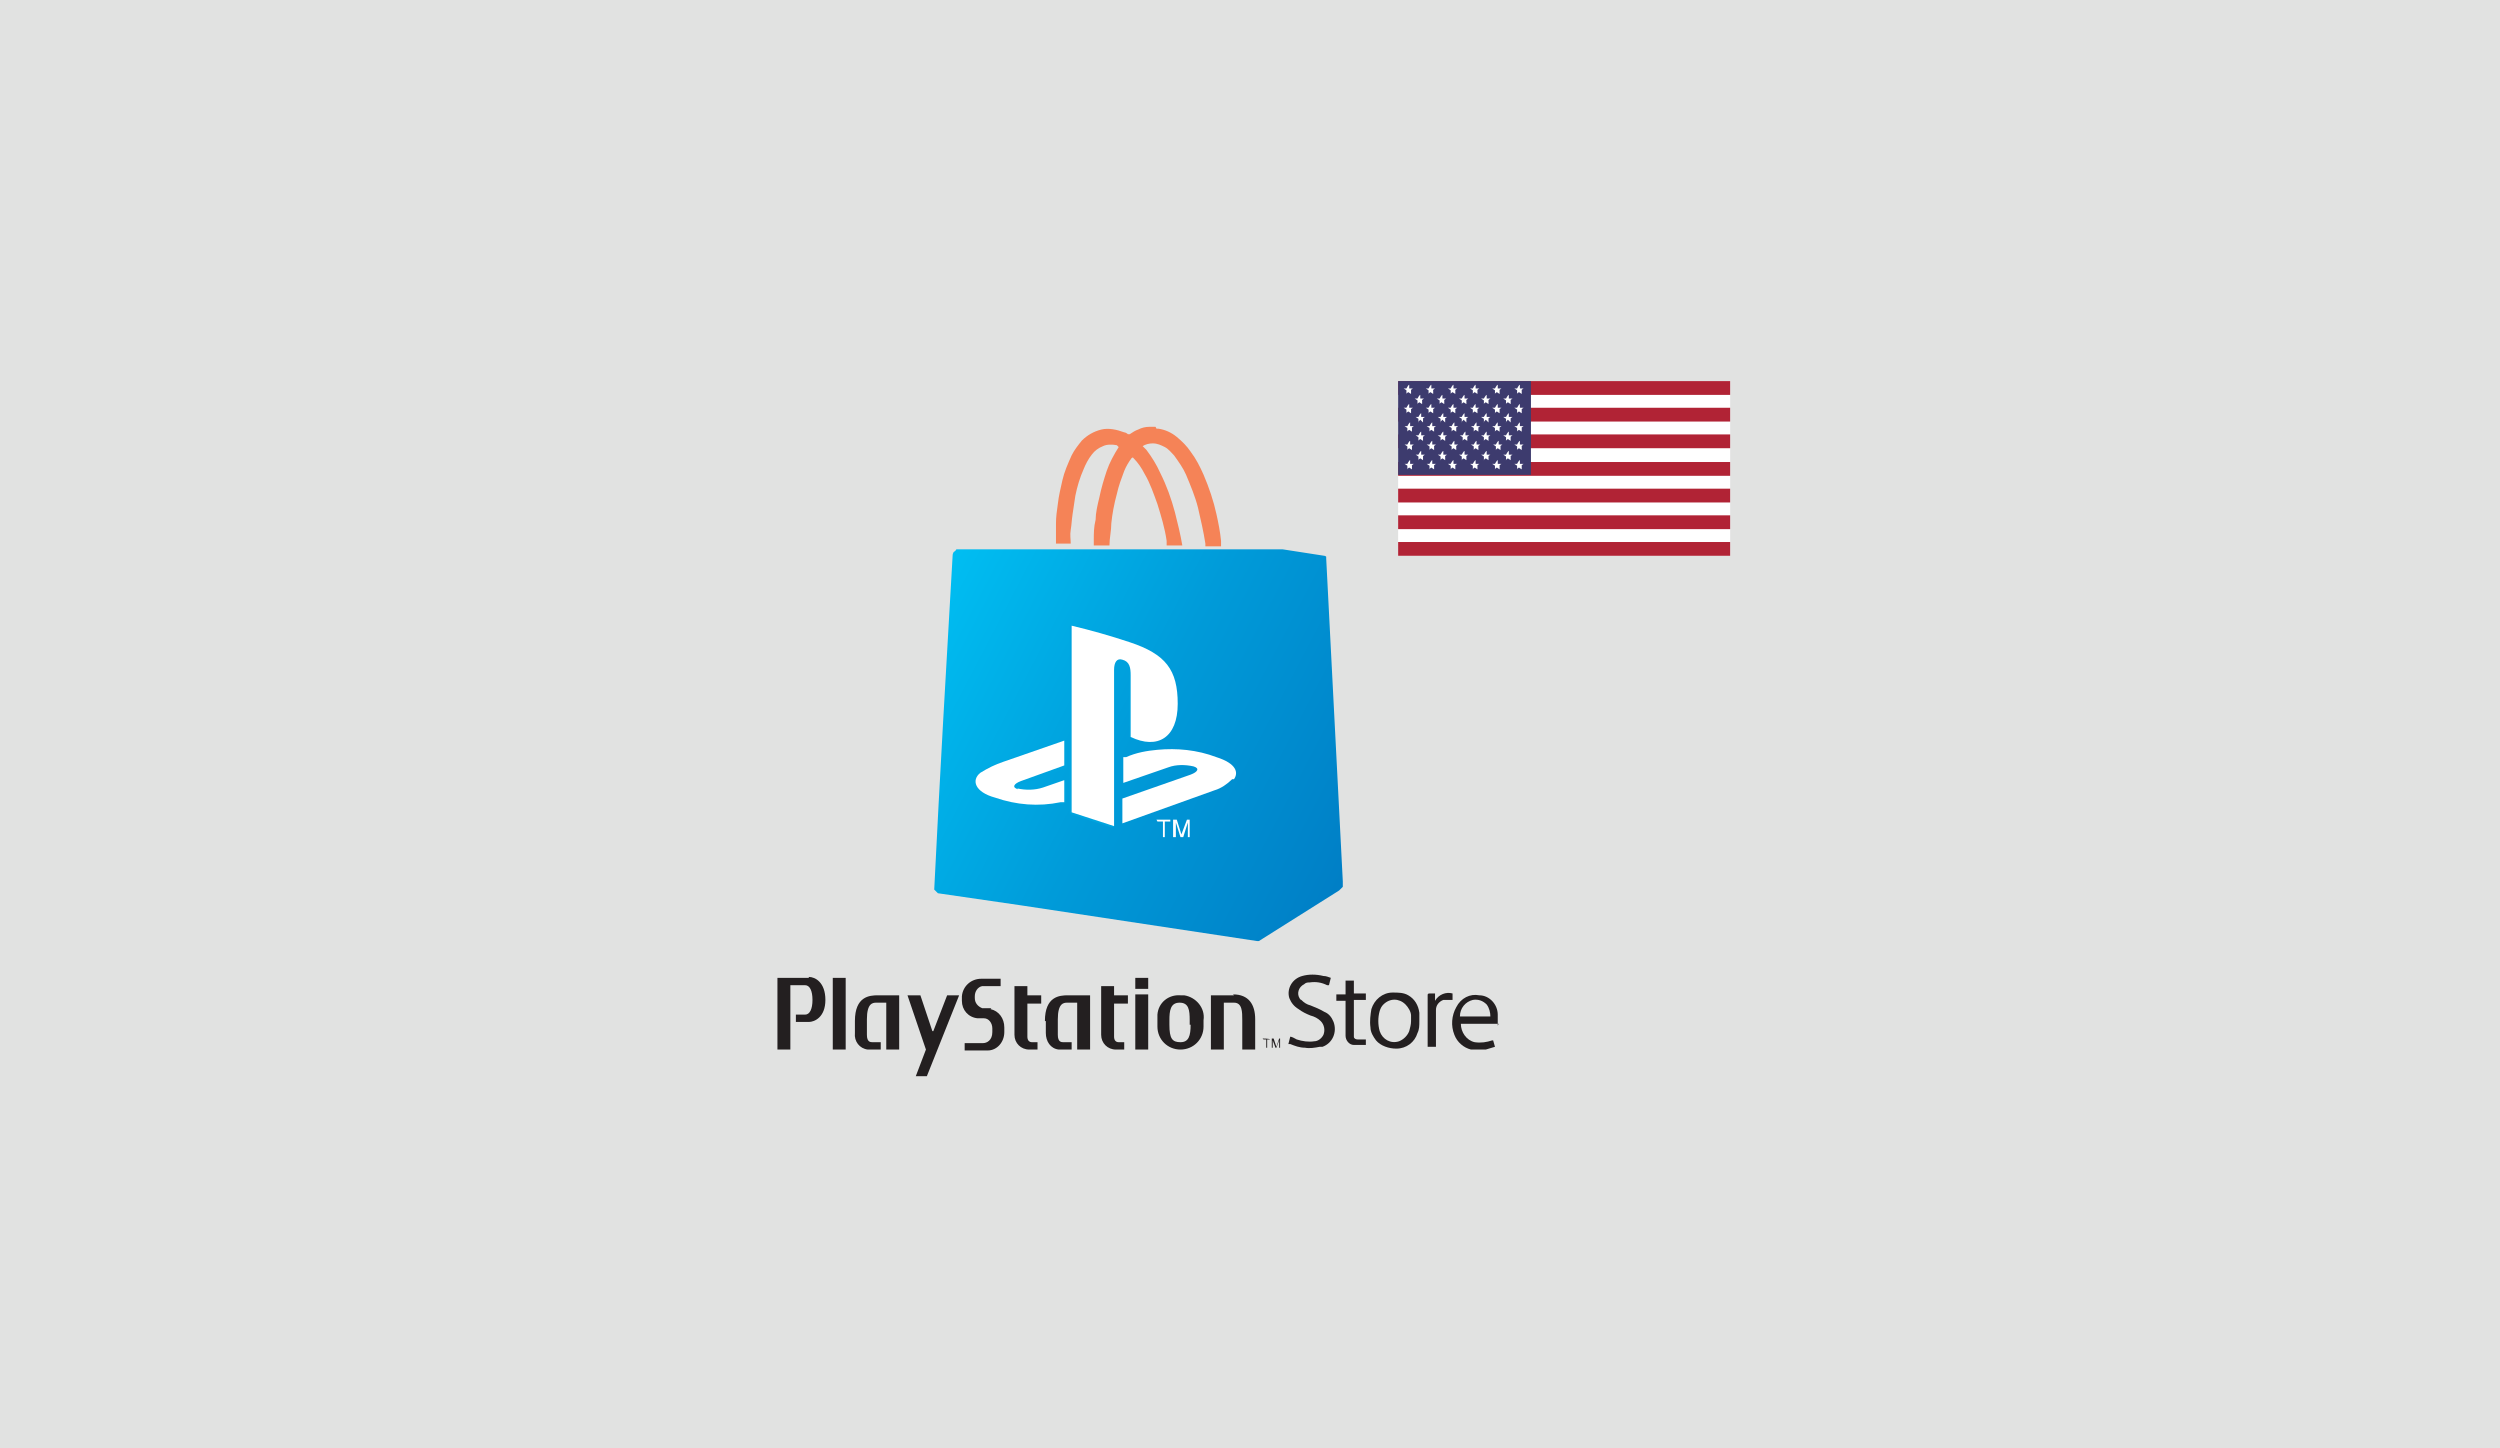 <svg width="164" height="95" viewBox="0 0 164 95" fill="none" xmlns="http://www.w3.org/2000/svg">
<rect x="0" y="0" width="164" height="95" fill="#333333" stroke="none"/>
<g clip-path="url(#clip0_1_73)">
<path d="M164.401 0H0V95H164.401V0Z" fill="#E1E2E1"/>
<path d="M65.036 66.136H64.431C64.129 66.016 63.947 65.775 63.947 65.473V65.352C63.947 65.051 64.129 64.749 64.431 64.689C64.431 64.689 64.492 64.689 64.552 64.689H65.641V64.206H64.371C63.705 64.206 63.161 64.689 63.1 65.352V65.654C63.1 66.257 63.524 66.74 64.129 66.8H64.552C64.855 66.8 65.097 67.102 65.097 67.463V67.705C65.097 68.248 64.734 68.428 64.492 68.428H63.282V68.911H64.794C65.4 68.911 65.883 68.368 65.883 67.705V67.403C65.883 66.8 65.52 66.317 64.976 66.197L65.036 66.136ZM67.396 64.689H66.549V67.886C66.549 68.429 66.972 68.851 67.517 68.851H68.061V68.368H67.698C67.517 68.368 67.396 68.248 67.396 68.006V65.835H68.303V65.292H67.396V64.689ZM56.082 66.981V67.765C56.022 68.308 56.385 68.79 56.929 68.851H57.776V68.368H57.232C57.111 68.368 56.869 68.368 56.869 67.886V66.86C56.869 65.835 57.232 65.775 57.474 65.775H58.139V68.851H58.986V65.292H57.595C57.05 65.292 56.082 65.352 56.082 66.981ZM54.63 64.146V68.851H55.477V64.146H54.63ZM68.606 66.981V67.765C68.606 68.308 68.909 68.79 69.453 68.851H70.3V68.368H69.756C69.635 68.368 69.393 68.368 69.393 67.886V66.86C69.393 65.835 69.756 65.775 69.998 65.775H70.663V68.851H71.51V65.292H70.058C69.514 65.292 68.546 65.352 68.546 66.981H68.606ZM61.164 67.644L60.378 65.292H59.531L60.741 68.851L60.075 70.6H60.801L62.919 65.292H62.132L61.225 67.644H61.164ZM53.057 64.146H51V68.851H51.847V64.629H52.815C53.118 64.629 53.299 64.99 53.299 65.594C53.299 66.197 53.118 66.559 52.815 66.559H52.21V67.041H53.057C53.42 67.041 54.146 66.74 54.146 65.594C54.146 64.448 53.481 64.086 53.057 64.086V64.146ZM80.948 65.292H79.436V68.851H80.283V65.775H80.948C81.493 65.775 81.493 66.378 81.493 66.921V68.851H82.34V66.86C82.34 65.895 81.916 65.232 80.888 65.232L80.948 65.292ZM77.439 65.292C76.653 65.232 75.987 65.775 75.927 66.559C75.927 66.679 75.927 66.74 75.927 66.86V67.343C75.927 68.187 76.592 68.851 77.439 68.851C78.286 68.851 78.952 68.187 78.952 67.343V66.921C79.073 66.136 78.468 65.413 77.681 65.292C77.621 65.292 77.5 65.292 77.439 65.292ZM78.105 67.222C78.105 67.946 77.984 68.368 77.439 68.368C76.895 68.368 76.713 68.127 76.713 67.222V66.921C76.713 66.317 76.774 65.775 77.379 65.775C77.984 65.775 78.044 66.257 78.044 66.921V67.222H78.105ZM73.083 64.689H72.236V67.886C72.236 68.429 72.66 68.851 73.204 68.851H73.749V68.368H73.386C73.204 68.368 73.083 68.248 73.083 68.006V65.835H73.991V65.292H73.083V64.689ZM74.475 68.851H75.322V65.232H74.475V68.851ZM74.475 64.87H75.322V64.146H74.475V64.87Z" fill="#231F20"/>
<path d="M82.885 68.187H83.066V68.73H83.126V68.187H83.308C83.308 68.127 82.824 68.127 82.824 68.127" fill="#231F20"/>
<path d="M83.913 68.127L83.731 68.67L83.55 68.127H83.429V68.73H83.49V68.248L83.671 68.73H83.731L83.913 68.248V68.73H83.974V68.127" fill="#231F20"/>
<path d="M98.312 67.162H95.832C95.832 67.705 96.195 68.248 96.739 68.368C97.163 68.429 97.526 68.368 97.889 68.248H97.95L98.07 68.67C97.889 68.73 97.647 68.79 97.466 68.851C97.163 68.851 96.8 68.851 96.497 68.851C96.013 68.73 95.59 68.368 95.408 67.886C95.166 67.283 95.227 66.619 95.529 66.076C95.832 65.473 96.437 65.171 97.042 65.292C97.707 65.292 98.252 65.895 98.252 66.559V66.8V67.283L98.312 67.162ZM97.768 66.679C97.768 66.438 97.707 66.136 97.526 65.895C97.284 65.654 96.981 65.533 96.618 65.594C96.134 65.714 95.771 66.136 95.771 66.679H97.768Z" fill="#231F20"/>
<path d="M84.518 68.489L84.639 68.006C84.76 68.006 84.942 68.127 85.063 68.187C85.426 68.308 85.849 68.368 86.212 68.308C86.454 68.308 86.696 68.127 86.817 67.886C86.938 67.584 86.878 67.222 86.636 66.981C86.454 66.8 86.212 66.679 85.97 66.619C85.668 66.498 85.426 66.378 85.184 66.197C84.881 66.016 84.7 65.775 84.579 65.473C84.397 64.87 84.76 64.206 85.426 64.025C85.849 63.905 86.333 63.905 86.817 64.025C86.999 64.025 87.12 64.086 87.301 64.146L87.18 64.629H87.059C86.696 64.448 86.333 64.387 85.91 64.448C85.789 64.448 85.668 64.448 85.547 64.568C85.184 64.749 85.063 65.171 85.244 65.473C85.244 65.473 85.305 65.594 85.365 65.594C85.547 65.775 85.728 65.895 85.97 65.956C86.273 66.076 86.575 66.197 86.878 66.378C87.18 66.498 87.362 66.74 87.483 67.041C87.725 67.705 87.422 68.428 86.757 68.67C86.757 68.67 86.636 68.67 86.575 68.67C86.273 68.73 85.91 68.79 85.607 68.73C85.244 68.73 84.942 68.609 84.639 68.489H84.579H84.518Z" fill="#231F20"/>
<path d="M93.109 66.981C93.109 67.283 93.109 67.524 92.988 67.765C92.807 68.368 92.262 68.79 91.597 68.79C91.113 68.79 90.568 68.61 90.266 68.248C90.084 68.006 89.903 67.705 89.903 67.403C89.842 66.981 89.903 66.559 89.963 66.197C90.145 65.594 90.689 65.111 91.355 65.111C91.718 65.111 92.081 65.111 92.383 65.292C92.807 65.533 93.049 65.956 93.109 66.438C93.109 66.619 93.109 66.8 93.109 66.981ZM92.565 66.981C92.565 66.86 92.565 66.74 92.565 66.619C92.565 66.378 92.383 66.076 92.202 65.895C91.778 65.473 91.173 65.473 90.75 65.895C90.629 66.016 90.568 66.136 90.508 66.317C90.387 66.74 90.387 67.222 90.508 67.644C90.689 68.187 91.234 68.489 91.778 68.308C92.081 68.187 92.323 67.946 92.444 67.644C92.504 67.403 92.565 67.222 92.565 66.981Z" fill="#231F20"/>
<path d="M88.269 65.654H87.664V65.232H88.269V64.327H88.814V65.171H89.6V65.594H88.814V67.644C88.814 67.765 88.814 67.886 88.814 68.006C88.814 68.127 88.935 68.187 89.056 68.187C89.177 68.187 89.298 68.187 89.419 68.187H89.6V68.549C89.358 68.549 89.056 68.549 88.814 68.549C88.511 68.549 88.269 68.248 88.269 67.946V65.533V65.654Z" fill="#231F20"/>
<path d="M94.138 65.232V65.654C94.38 65.232 94.864 65.051 95.287 65.171V65.594H95.166C94.985 65.594 94.803 65.594 94.682 65.594C94.38 65.714 94.198 65.956 94.198 66.257C94.198 66.378 94.198 66.559 94.198 66.679V68.67H93.654V65.292C93.654 65.232 93.654 65.171 93.775 65.171C93.896 65.171 94.017 65.171 94.138 65.171V65.232Z" fill="#231F20"/>
<path d="M75.866 28.121H75.987C76.411 28.181 76.834 28.362 77.197 28.663C77.56 28.965 77.863 29.267 78.105 29.629C78.468 30.111 78.71 30.594 78.952 31.137C79.315 31.981 79.617 32.886 79.799 33.73C79.92 34.273 80.041 34.876 80.101 35.479C80.101 35.6 80.101 35.721 80.101 35.841H79.073V35.66C78.952 34.876 78.77 34.092 78.589 33.308C78.407 32.584 78.105 31.86 77.802 31.137C77.621 30.714 77.318 30.292 77.016 29.87C76.834 29.689 76.653 29.448 76.411 29.327C76.169 29.206 75.927 29.086 75.624 29.086C75.382 29.086 75.14 29.146 74.959 29.267L75.201 29.508C75.564 29.991 75.866 30.473 76.108 31.016C76.532 31.86 76.834 32.705 77.076 33.609C77.258 34.333 77.439 35.057 77.56 35.781H76.532C76.532 35.66 76.532 35.6 76.532 35.479C76.411 34.635 76.169 33.851 75.927 33.067C75.685 32.403 75.443 31.679 75.08 31.076C74.898 30.714 74.656 30.352 74.354 30.051C74.293 29.991 74.354 29.991 74.233 30.051C74.051 30.292 73.87 30.594 73.749 30.895C73.567 31.378 73.386 31.86 73.265 32.403C73.083 33.067 72.962 33.73 72.902 34.333C72.902 34.816 72.781 35.298 72.781 35.781H71.752C71.752 35.66 71.752 35.54 71.752 35.419C71.752 34.997 71.752 34.575 71.873 34.092C71.873 33.67 71.994 33.127 72.115 32.644C72.236 32.041 72.418 31.438 72.599 30.895C72.781 30.352 73.083 29.809 73.386 29.327L73.265 29.206C72.962 29.146 72.599 29.146 72.357 29.267C72.055 29.387 71.813 29.568 71.631 29.809C71.389 30.111 71.208 30.473 71.087 30.775C70.845 31.317 70.663 31.921 70.542 32.524C70.482 32.946 70.421 33.308 70.361 33.73C70.3 34.152 70.3 34.394 70.24 34.756C70.179 35.117 70.24 35.359 70.24 35.66H69.272C69.272 35.419 69.272 35.178 69.272 34.997C69.272 34.756 69.272 34.514 69.272 34.333C69.272 33.911 69.332 33.489 69.393 33.067C69.453 32.524 69.574 32.041 69.695 31.498C69.816 30.956 70.058 30.413 70.3 29.87C70.482 29.508 70.724 29.206 70.966 28.905C71.329 28.543 71.752 28.302 72.236 28.181C72.72 28.06 73.265 28.181 73.749 28.362C73.809 28.362 73.93 28.422 73.991 28.483C73.991 28.483 74.051 28.483 74.112 28.483C74.293 28.362 74.475 28.241 74.656 28.181C74.898 28.06 75.14 28 75.382 28H75.806L75.866 28.121Z" fill="#F58357"/>
<path d="M88.088 57.813L86.999 36.641V36.521C86.999 36.521 86.938 36.46 86.878 36.46L84.155 36.038H62.737C62.677 36.159 62.616 36.159 62.556 36.219C62.556 36.219 62.495 36.34 62.495 36.4C62.072 43.698 61.648 50.997 61.285 58.355L61.527 58.597L66.912 59.381L82.461 61.733H82.582L87.846 58.416L88.088 58.175V58.054V57.813Z" fill="url(#paint0_linear_1_73)"/>
<path d="M73.083 54.254C73.083 54.254 73.083 54.194 73.083 54.133V44C73.083 43.94 73.083 43.819 73.083 43.759C73.083 43.638 73.083 43.517 73.204 43.397C73.265 43.276 73.446 43.216 73.628 43.276C73.87 43.276 74.051 43.517 74.112 43.759C74.112 43.94 74.172 44.121 74.112 44.302V48.282C74.112 48.282 74.112 48.282 74.112 48.343L74.354 48.464C74.717 48.584 75.08 48.705 75.503 48.644C75.806 48.644 76.108 48.524 76.35 48.282C76.592 48.102 76.774 47.86 76.834 47.619C77.016 47.257 77.076 46.835 77.137 46.473C77.137 45.93 77.137 45.448 77.076 44.905C77.016 44.543 76.895 44.181 76.713 43.819C76.471 43.397 76.169 43.095 75.745 42.854C75.201 42.492 74.596 42.251 73.991 42.07C73.446 41.889 72.962 41.768 72.418 41.587C71.752 41.406 71.087 41.225 70.421 41.044C70.361 41.044 70.24 41.044 70.179 41.044C70.179 41.044 70.179 41.044 70.179 41.105V53.289C70.179 53.41 70.179 53.349 70.24 53.41L72.841 54.254C72.841 54.254 72.841 54.254 72.902 54.254H73.083Z" fill="#00A4DF"/>
<path d="M69.756 48.524C69.756 48.524 69.756 48.524 69.695 48.524L66.065 49.851C65.702 49.971 65.4 50.092 65.097 50.213C64.794 50.333 64.552 50.514 64.31 50.695C64.25 50.695 64.189 50.816 64.129 50.876C64.008 51.057 64.008 51.298 64.129 51.479C64.129 51.6 64.25 51.66 64.31 51.721C64.492 51.902 64.673 52.022 64.855 52.083C65.036 52.143 65.278 52.264 65.46 52.324C66.246 52.565 67.094 52.746 67.88 52.806C68.546 52.806 69.211 52.806 69.877 52.686C69.917 52.686 69.937 52.666 69.937 52.625V51.298C69.937 51.298 69.937 51.298 69.877 51.298L68.606 51.781C68.183 51.962 67.698 52.022 67.215 51.962C67.094 51.962 66.972 51.962 66.852 51.902C66.852 51.902 66.731 51.902 66.731 51.841C66.67 51.841 66.609 51.721 66.731 51.66C66.731 51.66 66.791 51.6 66.852 51.54C66.912 51.54 67.033 51.419 67.154 51.419L69.937 50.394C69.998 50.394 69.998 50.394 69.998 50.273V48.825C69.998 48.825 69.998 48.825 69.998 48.765L69.756 48.524Z" fill="#00A4DF"/>
<path d="M66.731 51.721C67.275 51.841 67.88 51.841 68.425 51.66L69.816 51.178V52.625H69.574C68.122 52.927 66.67 52.806 65.278 52.324C63.947 51.962 63.705 51.178 64.31 50.695C64.794 50.394 65.278 50.152 65.823 49.971L69.816 48.584V50.213L66.972 51.238C66.489 51.419 66.368 51.66 66.791 51.781L66.731 51.721Z" fill="white"/>
<path d="M80.827 51.117C80.525 51.419 80.101 51.721 79.678 51.841L73.628 54.013V52.384L78.105 50.816C78.589 50.635 78.71 50.394 78.286 50.273C77.742 50.152 77.137 50.152 76.653 50.333L73.688 51.359V49.67H73.87C74.535 49.368 75.261 49.248 75.927 49.187C77.197 49.067 78.528 49.187 79.799 49.67C81.13 50.092 81.251 50.695 80.948 51.117H80.827Z" fill="white"/>
<path d="M74.172 48.403V44.302C74.172 43.819 74.112 43.397 73.628 43.276C73.265 43.156 73.083 43.457 73.083 43.94V54.194L70.3 53.289V41.044C71.571 41.346 72.841 41.708 74.112 42.13C76.471 42.914 77.258 43.94 77.258 46.171C77.258 48.403 75.927 49.187 74.172 48.343V48.403Z" fill="white"/>
<path d="M75.927 53.892H76.29V54.917H76.411V53.892H76.774V53.771H75.866" fill="white"/>
<path d="M77.863 53.771L77.5 54.736L77.197 53.771H76.955V54.917H77.137V53.952L77.439 54.917H77.621L77.923 53.952V54.917H78.044V53.771" fill="white"/>
<path d="M113.498 25H91.718V36.46H113.498V25Z" fill="white"/>
<path d="M113.498 25H91.718V25.905H113.498V25Z" fill="#B12335"/>
<path d="M113.498 26.749H91.718V27.654H113.498V26.749Z" fill="#B12335"/>
<path d="M113.498 28.498H91.718V29.403H113.498V28.498Z" fill="#B12335"/>
<path d="M113.498 30.308H91.718V31.213H113.498V30.308Z" fill="#B12335"/>
<path d="M113.498 32.057H91.718V32.962H113.498V32.057Z" fill="#B12335"/>
<path d="M113.498 33.806H91.718V34.711H113.498V33.806Z" fill="#B12335"/>
<path d="M113.498 35.556H91.718V36.46H113.498V35.556Z" fill="#B12335"/>
<path d="M100.43 25H91.718V31.152H100.43V25Z" fill="#3D3B6E"/>
<path d="M92.081 25.483L92.262 25.603V25.844C92.202 25.844 92.383 25.724 92.383 25.724L92.565 25.844V25.603C92.504 25.603 92.686 25.483 92.686 25.483H92.444V25.241C92.383 25.241 92.262 25.483 92.262 25.483H92.02H92.081Z" fill="white"/>
<path d="M93.533 25.483L93.714 25.603V25.844C93.654 25.844 93.835 25.724 93.835 25.724L94.017 25.844V25.603C93.956 25.603 94.138 25.483 94.138 25.483H93.896V25.241C93.835 25.241 93.714 25.483 93.714 25.483H93.472H93.533Z" fill="white"/>
<path d="M94.985 25.483L95.166 25.603V25.844C95.106 25.844 95.287 25.724 95.287 25.724L95.469 25.844V25.603C95.408 25.603 95.59 25.483 95.59 25.483H95.348V25.241C95.287 25.241 95.166 25.483 95.166 25.483H94.924H94.985Z" fill="white"/>
<path d="M96.437 25.483L96.618 25.603V25.844C96.558 25.844 96.739 25.724 96.739 25.724L96.921 25.844V25.603C96.861 25.603 97.042 25.483 97.042 25.483H96.8V25.241C96.739 25.241 96.618 25.483 96.618 25.483H96.376H96.437Z" fill="white"/>
<path d="M97.889 25.483L98.07 25.603V25.844C98.01 25.844 98.192 25.724 98.192 25.724L98.373 25.844V25.603C98.312 25.603 98.494 25.483 98.494 25.483H98.252V25.241C98.192 25.241 98.07 25.483 98.07 25.483H97.829H97.889Z" fill="white"/>
<path d="M99.341 25.483L99.522 25.603V25.844C99.462 25.844 99.644 25.724 99.644 25.724L99.825 25.844V25.603C99.764 25.603 99.946 25.483 99.946 25.483H99.704V25.241C99.644 25.241 99.522 25.483 99.522 25.483H99.281H99.341Z" fill="white"/>
<path d="M92.807 26.146L92.988 26.267V26.508C92.928 26.508 93.109 26.387 93.109 26.387L93.291 26.508V26.267C93.23 26.267 93.412 26.146 93.412 26.146H93.17V25.905C93.109 25.905 92.988 26.146 92.988 26.146H92.746H92.807Z" fill="white"/>
<path d="M94.259 26.146L94.44 26.267V26.508C94.38 26.508 94.561 26.387 94.561 26.387L94.743 26.508V26.267C94.682 26.267 94.864 26.146 94.864 26.146H94.622V25.905C94.561 25.905 94.44 26.146 94.44 26.146H94.198H94.259Z" fill="white"/>
<path d="M95.711 26.146L95.892 26.267V26.508C95.832 26.508 96.013 26.387 96.013 26.387L96.195 26.508V26.267C96.134 26.267 96.316 26.146 96.316 26.146H96.074V25.905C96.013 25.905 95.892 26.146 95.892 26.146H95.65H95.711Z" fill="white"/>
<path d="M97.163 26.146L97.344 26.267V26.508C97.284 26.508 97.466 26.387 97.466 26.387L97.647 26.508V26.267C97.587 26.267 97.768 26.146 97.768 26.146H97.526V25.905C97.466 25.905 97.344 26.146 97.344 26.146H97.103H97.163Z" fill="white"/>
<path d="M98.615 26.146L98.796 26.267V26.508C98.736 26.508 98.918 26.387 98.918 26.387L99.099 26.508V26.267C99.038 26.267 99.22 26.146 99.22 26.146H98.978V25.905C98.918 25.905 98.796 26.146 98.796 26.146H98.555H98.615Z" fill="white"/>
<path d="M92.081 26.749L92.262 26.87V27.111C92.202 27.111 92.383 26.991 92.383 26.991L92.565 27.111V26.87C92.504 26.87 92.686 26.749 92.686 26.749H92.444V26.508C92.383 26.508 92.262 26.749 92.262 26.749H92.02H92.081Z" fill="white"/>
<path d="M93.533 26.749L93.714 26.87V27.111C93.654 27.111 93.835 26.991 93.835 26.991L94.017 27.111V26.87C93.956 26.87 94.138 26.749 94.138 26.749H93.896V26.508C93.835 26.508 93.714 26.749 93.714 26.749H93.472H93.533Z" fill="white"/>
<path d="M94.985 26.749L95.166 26.87V27.111C95.106 27.111 95.287 26.991 95.287 26.991L95.469 27.111V26.87C95.408 26.87 95.59 26.749 95.59 26.749H95.348V26.508C95.287 26.508 95.166 26.749 95.166 26.749H94.924H94.985Z" fill="white"/>
<path d="M96.437 26.749L96.618 26.87V27.111C96.558 27.111 96.739 26.991 96.739 26.991L96.921 27.111V26.87C96.861 26.87 97.042 26.749 97.042 26.749H96.8V26.508C96.739 26.508 96.618 26.749 96.618 26.749H96.376H96.437Z" fill="white"/>
<path d="M97.889 26.749L98.07 26.87V27.111C98.01 27.111 98.192 26.991 98.192 26.991L98.373 27.111V26.87C98.312 26.87 98.494 26.749 98.494 26.749H98.252V26.508C98.192 26.508 98.07 26.749 98.07 26.749H97.829H97.889Z" fill="white"/>
<path d="M99.341 26.749L99.522 26.87V27.111C99.462 27.111 99.644 26.991 99.644 26.991L99.825 27.111V26.87C99.764 26.87 99.946 26.749 99.946 26.749H99.704V26.508C99.644 26.508 99.522 26.749 99.522 26.749H99.281H99.341Z" fill="white"/>
<path d="M92.867 27.352L93.049 27.473V27.714C92.988 27.714 93.17 27.533 93.17 27.533L93.351 27.714V27.473C93.291 27.473 93.472 27.352 93.472 27.352H93.23V27.111C93.17 27.111 93.049 27.352 93.049 27.352H92.807H92.867Z" fill="white"/>
<path d="M94.319 27.352L94.501 27.473V27.714C94.44 27.714 94.622 27.533 94.622 27.533L94.803 27.714V27.473C94.743 27.473 94.924 27.352 94.924 27.352H94.682V27.111C94.622 27.111 94.501 27.352 94.501 27.352H94.259H94.319Z" fill="white"/>
<path d="M95.711 27.352L95.892 27.473V27.714C95.832 27.714 96.013 27.533 96.013 27.533L96.195 27.714V27.473C96.134 27.473 96.316 27.352 96.316 27.352H96.074V27.111C96.013 27.111 95.892 27.352 95.892 27.352H95.65H95.711Z" fill="white"/>
<path d="M97.163 27.352L97.344 27.473V27.714C97.284 27.714 97.466 27.533 97.466 27.533L97.647 27.714V27.473C97.587 27.473 97.768 27.352 97.768 27.352H97.526V27.111C97.466 27.111 97.344 27.352 97.344 27.352H97.103H97.163Z" fill="white"/>
<path d="M98.615 27.352L98.796 27.473V27.714C98.736 27.714 98.918 27.533 98.918 27.533L99.099 27.714V27.473C99.038 27.473 99.22 27.352 99.22 27.352H98.978V27.111C98.918 27.111 98.796 27.352 98.796 27.352H98.555H98.615Z" fill="white"/>
<path d="M92.141 27.956L92.323 28.076V28.317C92.262 28.317 92.444 28.197 92.444 28.197L92.625 28.317V28.076C92.565 28.076 92.746 27.956 92.746 27.956H92.504V27.714C92.444 27.714 92.323 27.956 92.323 27.956H92.081H92.141Z" fill="white"/>
<path d="M93.593 27.956L93.775 28.076V28.317C93.714 28.317 93.896 28.197 93.896 28.197L94.077 28.317V28.076C94.017 28.076 94.198 27.956 94.198 27.956H93.956V27.714C93.896 27.714 93.775 27.956 93.775 27.956H93.533H93.593Z" fill="white"/>
<path d="M95.045 27.956L95.227 28.076V28.317C95.166 28.317 95.348 28.197 95.348 28.197L95.529 28.317V28.076C95.469 28.076 95.65 27.956 95.65 27.956H95.408V27.714C95.348 27.714 95.227 27.956 95.227 27.956H94.985H95.045Z" fill="white"/>
<path d="M96.497 27.956L96.679 28.076V28.317C96.618 28.317 96.8 28.197 96.8 28.197L96.981 28.317V28.076C96.921 28.076 97.103 27.956 97.103 27.956H96.861V27.714C96.8 27.714 96.679 27.956 96.679 27.956H96.437H96.497Z" fill="white"/>
<path d="M97.889 27.956L98.07 28.076V28.317C98.01 28.317 98.192 28.197 98.192 28.197L98.373 28.317V28.076C98.312 28.076 98.494 27.956 98.494 27.956H98.252V27.714C98.192 27.714 98.07 27.956 98.07 27.956H97.829H97.889Z" fill="white"/>
<path d="M99.341 27.956L99.522 28.076V28.317C99.462 28.317 99.644 28.197 99.644 28.197L99.825 28.317V28.076C99.764 28.076 99.946 27.956 99.946 27.956H99.704V27.714C99.644 27.714 99.522 27.956 99.522 27.956H99.281H99.341Z" fill="white"/>
<path d="M92.141 29.162L92.323 29.283V29.524C92.262 29.524 92.444 29.403 92.444 29.403L92.625 29.524V29.283C92.565 29.283 92.746 29.162 92.746 29.162H92.504V28.921C92.444 28.921 92.323 29.162 92.323 29.162H92.081H92.141Z" fill="white"/>
<path d="M93.593 29.162L93.775 29.283V29.524C93.714 29.524 93.896 29.403 93.896 29.403L94.077 29.524V29.283C94.017 29.283 94.198 29.162 94.198 29.162H93.956V28.921C93.896 28.921 93.775 29.162 93.775 29.162H93.533H93.593Z" fill="white"/>
<path d="M95.045 29.162L95.227 29.283V29.524C95.166 29.524 95.348 29.403 95.348 29.403L95.529 29.524V29.283C95.469 29.283 95.65 29.162 95.65 29.162H95.408V28.921C95.348 28.921 95.227 29.162 95.227 29.162H94.985H95.045Z" fill="white"/>
<path d="M96.497 29.162L96.679 29.283V29.524C96.618 29.524 96.8 29.403 96.8 29.403L96.981 29.524V29.283C96.921 29.283 97.103 29.162 97.103 29.162H96.861V28.921C96.8 28.921 96.679 29.162 96.679 29.162H96.437H96.497Z" fill="white"/>
<path d="M97.95 29.162L98.131 29.283V29.524C98.07 29.524 98.252 29.403 98.252 29.403L98.433 29.524V29.283C98.373 29.283 98.555 29.162 98.555 29.162H98.312V28.921C98.252 28.921 98.131 29.162 98.131 29.162H97.889H97.95Z" fill="white"/>
<path d="M99.341 29.162L99.522 29.283V29.524C99.462 29.524 99.644 29.403 99.644 29.403L99.825 29.524V29.283C99.764 29.283 99.946 29.162 99.946 29.162H99.704V28.921C99.644 28.921 99.522 29.162 99.522 29.162H99.281H99.341Z" fill="white"/>
<path d="M92.141 30.429L92.323 30.549V30.791C92.262 30.791 92.444 30.67 92.444 30.67L92.625 30.791V30.549C92.565 30.549 92.746 30.429 92.746 30.429H92.504V30.187C92.444 30.187 92.323 30.429 92.323 30.429H92.081H92.141Z" fill="white"/>
<path d="M93.593 30.429L93.775 30.549V30.791C93.714 30.791 93.896 30.67 93.896 30.67L94.077 30.791V30.549C94.017 30.549 94.198 30.429 94.198 30.429H93.956V30.187C93.896 30.187 93.775 30.429 93.775 30.429H93.533H93.593Z" fill="white"/>
<path d="M94.985 30.429L95.166 30.549V30.791C95.106 30.791 95.287 30.67 95.287 30.67L95.469 30.791V30.549C95.408 30.549 95.59 30.429 95.59 30.429H95.348V30.187C95.287 30.187 95.166 30.429 95.166 30.429H94.924H94.985Z" fill="white"/>
<path d="M96.437 30.429L96.618 30.549V30.791C96.558 30.791 96.739 30.67 96.739 30.67L96.921 30.791V30.549C96.861 30.549 97.042 30.429 97.042 30.429H96.8V30.187C96.739 30.187 96.618 30.429 96.618 30.429H96.376H96.437Z" fill="white"/>
<path d="M97.889 30.429L98.07 30.549V30.791C98.01 30.791 98.192 30.67 98.192 30.67L98.373 30.791V30.549C98.312 30.549 98.494 30.429 98.494 30.429H98.252V30.187C98.192 30.187 98.07 30.429 98.07 30.429H97.829H97.889Z" fill="white"/>
<path d="M99.341 30.429L99.522 30.549V30.791C99.462 30.791 99.644 30.67 99.644 30.67L99.825 30.791V30.549C99.764 30.549 99.946 30.429 99.946 30.429H99.704V30.187C99.644 30.187 99.522 30.429 99.522 30.429H99.281H99.341Z" fill="white"/>
<path d="M92.867 28.559L93.049 28.679V28.921C92.988 28.921 93.17 28.8 93.17 28.8L93.351 28.921V28.679C93.291 28.679 93.472 28.559 93.472 28.559H93.23V28.317C93.17 28.317 93.049 28.559 93.049 28.559H92.807H92.867Z" fill="white"/>
<path d="M94.319 28.559L94.501 28.679V28.921C94.44 28.921 94.622 28.8 94.622 28.8L94.803 28.921V28.679C94.743 28.679 94.924 28.559 94.924 28.559H94.682V28.317C94.622 28.317 94.501 28.559 94.501 28.559H94.259H94.319Z" fill="white"/>
<path d="M95.771 28.559L95.953 28.679V28.921C95.892 28.921 96.074 28.8 96.074 28.8L96.255 28.921V28.679C96.195 28.679 96.376 28.559 96.376 28.559H96.134V28.317C96.074 28.317 95.953 28.559 95.953 28.559H95.711H95.771Z" fill="white"/>
<path d="M97.163 28.559L97.344 28.679V28.921C97.284 28.921 97.466 28.8 97.466 28.8L97.647 28.921V28.679C97.587 28.679 97.768 28.559 97.768 28.559H97.526V28.317C97.466 28.317 97.344 28.559 97.344 28.559H97.103H97.163Z" fill="white"/>
<path d="M98.615 28.559L98.796 28.679V28.921C98.736 28.921 98.918 28.8 98.918 28.8L99.099 28.921V28.679C99.038 28.679 99.22 28.559 99.22 28.559H98.978V28.317C98.918 28.317 98.796 28.559 98.796 28.559H98.555H98.615Z" fill="white"/>
<path d="M92.867 29.825L93.049 29.946V30.187C92.988 30.187 93.17 30.067 93.17 30.067L93.351 30.187V29.946C93.291 29.946 93.472 29.825 93.472 29.825H93.23V29.584C93.17 29.584 93.049 29.825 93.049 29.825H92.807H92.867Z" fill="white"/>
<path d="M94.319 29.825L94.501 29.946V30.187C94.44 30.187 94.622 30.067 94.622 30.067L94.803 30.187V29.946C94.743 29.946 94.924 29.825 94.924 29.825H94.682V29.584C94.622 29.584 94.501 29.825 94.501 29.825H94.259H94.319Z" fill="white"/>
<path d="M95.711 29.825L95.892 29.946V30.187C95.832 30.187 96.013 30.067 96.013 30.067L96.195 30.187V29.946C96.134 29.946 96.316 29.825 96.316 29.825H96.074V29.584C96.013 29.584 95.892 29.825 95.892 29.825H95.65H95.711Z" fill="white"/>
<path d="M97.163 29.825L97.344 29.946V30.187C97.284 30.187 97.466 30.067 97.466 30.067L97.647 30.187V29.946C97.587 29.946 97.768 29.825 97.768 29.825H97.526V29.584C97.466 29.584 97.344 29.825 97.344 29.825H97.103H97.163Z" fill="white"/>
<path d="M98.615 29.825L98.796 29.946V30.187C98.736 30.187 98.918 30.067 98.918 30.067L99.099 30.187V29.946C99.038 29.946 99.22 29.825 99.22 29.825H98.978V29.584C98.918 29.584 98.796 29.825 98.796 29.825H98.555H98.615Z" fill="white"/>
</g>
<defs>
<linearGradient id="paint0_linear_1_73" x1="61.14" y1="38.571" x2="90.093" y2="53.688" gradientUnits="userSpaceOnUse">
<stop stop-color="#00BEF2"/>
<stop offset="0.5" stop-color="#009BD9"/>
<stop offset="1" stop-color="#007FC6"/>
</linearGradient>
<clipPath id="clip0_1_73">
<rect width="164" height="95" fill="white"/>
</clipPath>
</defs>
</svg>
